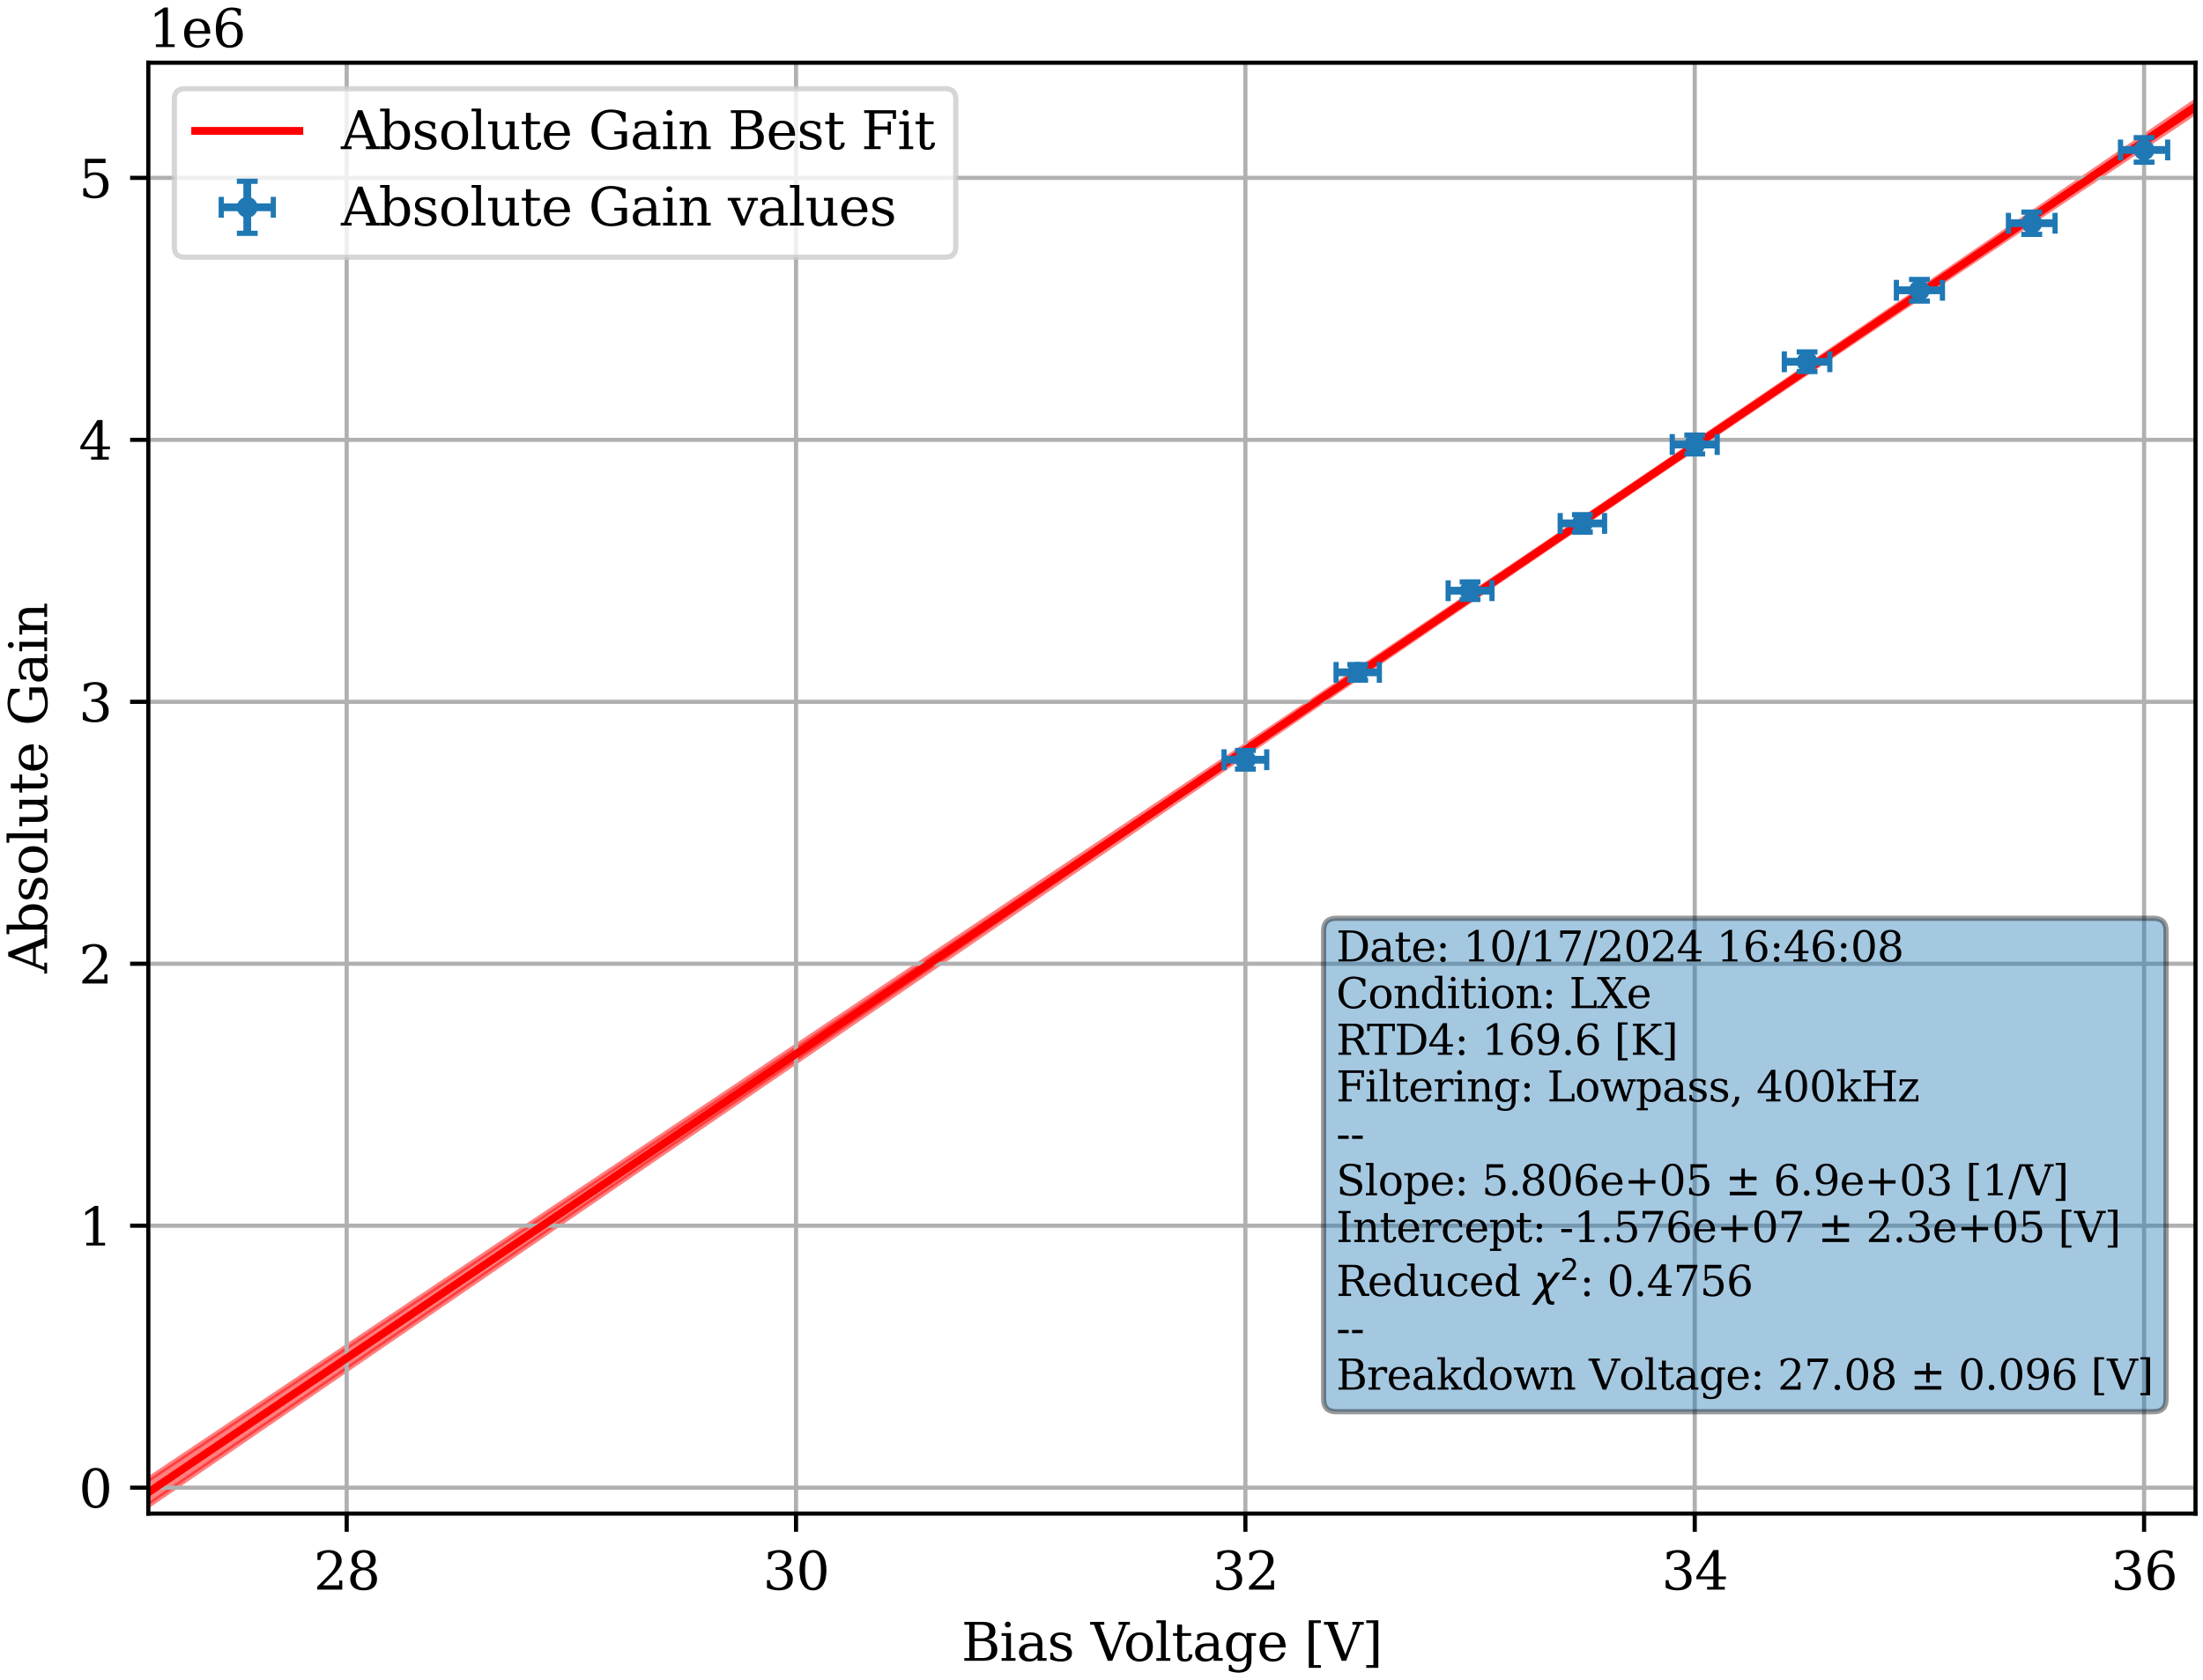 <?xml version="1.0" encoding="utf-8" standalone="no"?>
<!DOCTYPE svg PUBLIC "-//W3C//DTD SVG 1.1//EN"
  "http://www.w3.org/Graphics/SVG/1.1/DTD/svg11.dtd">
<svg xmlns:xlink="http://www.w3.org/1999/xlink" width="423.021pt" height="322.657pt" viewBox="0 0 423.021 322.657" xmlns="http://www.w3.org/2000/svg" version="1.1">
 <defs>
  <style type="text/css">*{stroke-linejoin: round; stroke-linecap: butt}</style>
 </defs>
 <g id="figure_1">
  <g id="patch_1">
   <path d="M 0 322.657 
L 423.021 322.657 
L 423.021 0 
L 0 0 
z
" style="fill: #ffffff"/>
  </g>
  <g id="axes_1">
   <g id="patch_2">
    <path d="M 28.481 290.718 
L 421.581 290.718 
L 421.581 12.038 
L 28.481 12.038 
z
" style="fill: #ffffff"/>
   </g>
   <g id="PolyCollection_1">
    <path d="M 27.028 290.139 
L 27.028 285.125 
L 49.545 270.07 
L 72.062 255.015 
L 94.579 239.958 
L 117.096 224.901 
L 139.613 209.842 
L 162.13 194.781 
L 184.647 179.718 
L 207.164 164.649 
L 229.681 149.573 
L 252.198 134.484 
L 274.715 119.371 
L 297.232 104.214 
L 319.749 88.985 
L 342.266 73.679 
L 364.783 58.317 
L 387.3 42.923 
L 409.817 27.513 
L 432.334 12.093 
L 454.851 -3.332 
L 454.851 -0.728 
L 454.851 -0.728 
L 432.334 14.337 
L 409.817 29.408 
L 387.3 44.489 
L 364.783 59.586 
L 342.266 74.715 
L 319.749 89.899 
L 297.232 105.161 
L 274.715 120.495 
L 252.198 135.873 
L 229.681 151.274 
L 207.164 166.689 
L 184.647 182.111 
L 162.13 197.538 
L 139.613 212.968 
L 117.096 228.4 
L 94.579 243.834 
L 72.062 259.268 
L 49.545 274.703 
L 27.028 290.139 
z
" clip-path="url(#pfb7c30a189)" style="fill: #ff0000; fill-opacity: 0.5; stroke: #ff0000; stroke-opacity: 0.5"/>
   </g>
   <g id="matplotlib.axis_1">
    <g id="xtick_1">
     <g id="line2d_1">
      <path d="M 66.57 290.718 
L 66.57 12.038 
" clip-path="url(#pfb7c30a189)" style="fill: none; stroke: #b0b0b0; stroke-width: 0.8; stroke-linecap: square"/>
     </g>
     <g id="line2d_2">
      <defs>
       <path id="m518fd8bd83" d="M 0 0 
L 0 3.5 
" style="stroke: #000000; stroke-width: 0.8"/>
      </defs>
      <g>
       <use xlink:href="#m518fd8bd83" x="66.57" y="290.718" style="stroke: #000000; stroke-width: 0.8"/>
      </g>
     </g>
     <g id="text_1">
      <!-- 28 -->
      <g transform="translate(60.207 305.317) scale(0.1 -0.1)">
       <defs>
        <path id="DejaVuSerif-32" d="M 819 3553 
L 469 3553 
L 469 4384 
Q 803 4563 1142 4656 
Q 1481 4750 1806 4750 
Q 2534 4750 2956 4397 
Q 3378 4044 3378 3438 
Q 3378 2753 2422 1800 
Q 2347 1728 2309 1691 
L 1131 513 
L 3078 513 
L 3078 1088 
L 3444 1088 
L 3444 0 
L 434 0 
L 434 341 
L 1850 1753 
Q 2319 2222 2519 2614 
Q 2719 3006 2719 3438 
Q 2719 3909 2473 4175 
Q 2228 4441 1797 4441 
Q 1350 4441 1106 4219 
Q 863 3997 819 3553 
z
" transform="scale(0.016)"/>
        <path id="DejaVuSerif-38" d="M 2981 1275 
Q 2981 1775 2732 2051 
Q 2484 2328 2034 2328 
Q 1584 2328 1336 2051 
Q 1088 1775 1088 1275 
Q 1088 772 1336 495 
Q 1584 219 2034 219 
Q 2484 219 2732 495 
Q 2981 772 2981 1275 
z
M 2853 3541 
Q 2853 3966 2637 4203 
Q 2422 4441 2034 4441 
Q 1650 4441 1433 4203 
Q 1216 3966 1216 3541 
Q 1216 3113 1433 2875 
Q 1650 2638 2034 2638 
Q 2422 2638 2637 2875 
Q 2853 3113 2853 3541 
z
M 2516 2484 
Q 3047 2413 3344 2092 
Q 3641 1772 3641 1275 
Q 3641 619 3225 264 
Q 2809 -91 2034 -91 
Q 1263 -91 845 264 
Q 428 619 428 1275 
Q 428 1772 725 2092 
Q 1022 2413 1556 2484 
Q 1084 2569 832 2842 
Q 581 3116 581 3541 
Q 581 4103 968 4426 
Q 1356 4750 2034 4750 
Q 2713 4750 3100 4426 
Q 3488 4103 3488 3541 
Q 3488 3116 3236 2842 
Q 2984 2569 2516 2484 
z
" transform="scale(0.016)"/>
       </defs>
       <use xlink:href="#DejaVuSerif-32"/>
       <use xlink:href="#DejaVuSerif-38" x="63.623"/>
      </g>
     </g>
    </g>
    <g id="xtick_2">
     <g id="line2d_3">
      <path d="M 152.854 290.718 
L 152.854 12.038 
" clip-path="url(#pfb7c30a189)" style="fill: none; stroke: #b0b0b0; stroke-width: 0.8; stroke-linecap: square"/>
     </g>
     <g id="line2d_4">
      <g>
       <use xlink:href="#m518fd8bd83" x="152.854" y="290.718" style="stroke: #000000; stroke-width: 0.8"/>
      </g>
     </g>
     <g id="text_2">
      <!-- 30 -->
      <g transform="translate(146.492 305.317) scale(0.1 -0.1)">
       <defs>
        <path id="DejaVuSerif-33" d="M 622 4469 
Q 988 4606 1323 4678 
Q 1659 4750 1953 4750 
Q 2638 4750 3022 4454 
Q 3406 4159 3406 3634 
Q 3406 3213 3140 2930 
Q 2875 2647 2388 2547 
Q 2963 2466 3280 2130 
Q 3597 1794 3597 1259 
Q 3597 606 3158 257 
Q 2719 -91 1894 -91 
Q 1528 -91 1179 -12 
Q 831 66 488 225 
L 488 1131 
L 838 1131 
Q 869 681 1141 450 
Q 1413 219 1906 219 
Q 2384 219 2661 495 
Q 2938 772 2938 1253 
Q 2938 1803 2653 2086 
Q 2369 2369 1819 2369 
L 1522 2369 
L 1522 2688 
L 1678 2688 
Q 2225 2688 2498 2914 
Q 2772 3141 2772 3597 
Q 2772 4006 2547 4223 
Q 2322 4441 1900 4441 
Q 1478 4441 1245 4241 
Q 1013 4041 972 3647 
L 622 3647 
L 622 4469 
z
" transform="scale(0.016)"/>
        <path id="DejaVuSerif-30" d="M 2034 219 
Q 2513 219 2750 744 
Q 2988 1269 2988 2328 
Q 2988 3391 2750 3916 
Q 2513 4441 2034 4441 
Q 1556 4441 1318 3916 
Q 1081 3391 1081 2328 
Q 1081 1269 1318 744 
Q 1556 219 2034 219 
z
M 2034 -91 
Q 1275 -91 848 546 
Q 422 1184 422 2328 
Q 422 3475 848 4112 
Q 1275 4750 2034 4750 
Q 2797 4750 3222 4112 
Q 3647 3475 3647 2328 
Q 3647 1184 3222 546 
Q 2797 -91 2034 -91 
z
" transform="scale(0.016)"/>
       </defs>
       <use xlink:href="#DejaVuSerif-33"/>
       <use xlink:href="#DejaVuSerif-30" x="63.623"/>
      </g>
     </g>
    </g>
    <g id="xtick_3">
     <g id="line2d_5">
      <path d="M 239.139 290.718 
L 239.139 12.038 
" clip-path="url(#pfb7c30a189)" style="fill: none; stroke: #b0b0b0; stroke-width: 0.8; stroke-linecap: square"/>
     </g>
     <g id="line2d_6">
      <g>
       <use xlink:href="#m518fd8bd83" x="239.139" y="290.718" style="stroke: #000000; stroke-width: 0.8"/>
      </g>
     </g>
     <g id="text_3">
      <!-- 32 -->
      <g transform="translate(232.777 305.317) scale(0.1 -0.1)">
       <use xlink:href="#DejaVuSerif-33"/>
       <use xlink:href="#DejaVuSerif-32" x="63.623"/>
      </g>
     </g>
    </g>
    <g id="xtick_4">
     <g id="line2d_7">
      <path d="M 325.424 290.718 
L 325.424 12.038 
" clip-path="url(#pfb7c30a189)" style="fill: none; stroke: #b0b0b0; stroke-width: 0.8; stroke-linecap: square"/>
     </g>
     <g id="line2d_8">
      <g>
       <use xlink:href="#m518fd8bd83" x="325.424" y="290.718" style="stroke: #000000; stroke-width: 0.8"/>
      </g>
     </g>
     <g id="text_4">
      <!-- 34 -->
      <g transform="translate(319.061 305.317) scale(0.1 -0.1)">
       <defs>
        <path id="DejaVuSerif-34" d="M 2234 1581 
L 2234 4063 
L 641 1581 
L 2234 1581 
z
M 3609 0 
L 1484 0 
L 1484 331 
L 2234 331 
L 2234 1247 
L 197 1247 
L 197 1588 
L 2241 4750 
L 2859 4750 
L 2859 1581 
L 3750 1581 
L 3750 1247 
L 2859 1247 
L 2859 331 
L 3609 331 
L 3609 0 
z
" transform="scale(0.016)"/>
       </defs>
       <use xlink:href="#DejaVuSerif-33"/>
       <use xlink:href="#DejaVuSerif-34" x="63.623"/>
      </g>
     </g>
    </g>
    <g id="xtick_5">
     <g id="line2d_9">
      <path d="M 411.709 290.718 
L 411.709 12.038 
" clip-path="url(#pfb7c30a189)" style="fill: none; stroke: #b0b0b0; stroke-width: 0.8; stroke-linecap: square"/>
     </g>
     <g id="line2d_10">
      <g>
       <use xlink:href="#m518fd8bd83" x="411.709" y="290.718" style="stroke: #000000; stroke-width: 0.8"/>
      </g>
     </g>
     <g id="text_5">
      <!-- 36 -->
      <g transform="translate(405.346 305.317) scale(0.1 -0.1)">
       <defs>
        <path id="DejaVuSerif-36" d="M 2094 219 
Q 2534 219 2771 542 
Q 3009 866 3009 1472 
Q 3009 2078 2771 2401 
Q 2534 2725 2094 2725 
Q 1647 2725 1412 2412 
Q 1178 2100 1178 1509 
Q 1178 888 1415 553 
Q 1653 219 2094 219 
z
M 1075 2569 
Q 1288 2803 1556 2918 
Q 1825 3034 2163 3034 
Q 2859 3034 3264 2615 
Q 3669 2197 3669 1472 
Q 3669 763 3233 336 
Q 2797 -91 2069 -91 
Q 1278 -91 853 498 
Q 428 1088 428 2181 
Q 428 3406 931 4078 
Q 1434 4750 2350 4750 
Q 2597 4750 2869 4703 
Q 3141 4656 3425 4563 
L 3425 3794 
L 3072 3794 
Q 3034 4109 2831 4275 
Q 2628 4441 2284 4441 
Q 1678 4441 1381 3981 
Q 1084 3522 1075 2569 
z
" transform="scale(0.016)"/>
       </defs>
       <use xlink:href="#DejaVuSerif-33"/>
       <use xlink:href="#DejaVuSerif-36" x="63.623"/>
      </g>
     </g>
    </g>
    <g id="text_6">
     <!-- Bias Voltage [V] -->
     <g transform="translate(184.605 318.995) scale(0.1 -0.1)">
      <defs>
       <path id="DejaVuSerif-42" d="M 1581 331 
L 2516 331 
Q 3078 331 3337 575 
Q 3597 819 3597 1350 
Q 3597 1878 3339 2120 
Q 3081 2363 2516 2363 
L 1581 2363 
L 1581 331 
z
M 1581 2694 
L 2375 2694 
Q 2888 2694 3123 2891 
Q 3359 3088 3359 3513 
Q 3359 3941 3123 4136 
Q 2888 4331 2375 4331 
L 1581 4331 
L 1581 2694 
z
M 353 0 
L 353 331 
L 947 331 
L 947 4331 
L 353 4331 
L 353 4666 
L 2656 4666 
Q 3363 4666 3720 4377 
Q 4078 4088 4078 3513 
Q 4078 3097 3829 2850 
Q 3581 2603 3103 2547 
Q 3697 2472 4005 2167 
Q 4313 1863 4313 1350 
Q 4313 656 3875 328 
Q 3438 0 2509 0 
L 353 0 
z
" transform="scale(0.016)"/>
       <path id="DejaVuSerif-69" d="M 622 4353 
Q 622 4497 726 4603 
Q 831 4709 978 4709 
Q 1122 4709 1226 4603 
Q 1331 4497 1331 4353 
Q 1331 4206 1228 4103 
Q 1125 4000 978 4000 
Q 831 4000 726 4103 
Q 622 4206 622 4353 
z
M 1356 331 
L 1900 331 
L 1900 0 
L 231 0 
L 231 331 
L 781 331 
L 781 2988 
L 231 2988 
L 231 3322 
L 1356 3322 
L 1356 331 
z
" transform="scale(0.016)"/>
       <path id="DejaVuSerif-61" d="M 2547 1044 
L 2547 1747 
L 1806 1747 
Q 1378 1747 1168 1562 
Q 959 1378 959 997 
Q 959 650 1171 447 
Q 1384 244 1747 244 
Q 2106 244 2326 466 
Q 2547 688 2547 1044 
z
M 3122 2075 
L 3122 331 
L 3634 331 
L 3634 0 
L 2547 0 
L 2547 359 
Q 2356 128 2106 18 
Q 1856 -91 1522 -91 
Q 969 -91 644 203 
Q 319 497 319 997 
Q 319 1513 691 1797 
Q 1063 2081 1741 2081 
L 2547 2081 
L 2547 2309 
Q 2547 2688 2317 2895 
Q 2088 3103 1672 3103 
Q 1328 3103 1125 2947 
Q 922 2791 872 2484 
L 575 2484 
L 575 3156 
Q 875 3284 1158 3348 
Q 1441 3413 1709 3413 
Q 2400 3413 2761 3070 
Q 3122 2728 3122 2075 
z
" transform="scale(0.016)"/>
       <path id="DejaVuSerif-73" d="M 359 184 
L 359 959 
L 691 959 
Q 703 588 923 403 
Q 1144 219 1575 219 
Q 1963 219 2166 364 
Q 2369 509 2369 788 
Q 2369 1006 2220 1140 
Q 2072 1275 1594 1428 
L 1178 1569 
Q 750 1706 558 1912 
Q 366 2119 366 2438 
Q 366 2894 700 3153 
Q 1034 3413 1625 3413 
Q 1888 3413 2178 3344 
Q 2469 3275 2778 3144 
L 2778 2419 
L 2447 2419 
Q 2434 2741 2221 2922 
Q 2009 3103 1644 3103 
Q 1281 3103 1095 2975 
Q 909 2847 909 2591 
Q 909 2381 1050 2254 
Q 1191 2128 1613 1997 
L 2069 1856 
Q 2541 1709 2748 1489 
Q 2956 1269 2956 922 
Q 2956 450 2595 179 
Q 2234 -91 1600 -91 
Q 1278 -91 972 -22 
Q 666 47 359 184 
z
" transform="scale(0.016)"/>
       <path id="DejaVuSerif-20" transform="scale(0.016)"/>
       <path id="DejaVuSerif-56" d="M 1119 4331 
L 2497 750 
L 3872 4331 
L 3347 4331 
L 3347 4666 
L 4716 4666 
L 4716 4331 
L 4263 4331 
L 2597 0 
L 2059 0 
L 403 4331 
L -63 4331 
L -63 4666 
L 1638 4666 
L 1638 4331 
L 1119 4331 
z
" transform="scale(0.016)"/>
       <path id="DejaVuSerif-6f" d="M 1925 219 
Q 2388 219 2623 584 
Q 2859 950 2859 1663 
Q 2859 2375 2623 2739 
Q 2388 3103 1925 3103 
Q 1463 3103 1227 2739 
Q 991 2375 991 1663 
Q 991 950 1228 584 
Q 1466 219 1925 219 
z
M 1925 -91 
Q 1200 -91 759 389 
Q 319 869 319 1663 
Q 319 2456 758 2934 
Q 1197 3413 1925 3413 
Q 2653 3413 3092 2934 
Q 3531 2456 3531 1663 
Q 3531 869 3092 389 
Q 2653 -91 1925 -91 
z
" transform="scale(0.016)"/>
       <path id="DejaVuSerif-6c" d="M 1313 331 
L 1856 331 
L 1856 0 
L 184 0 
L 184 331 
L 738 331 
L 738 4531 
L 184 4531 
L 184 4863 
L 1313 4863 
L 1313 331 
z
" transform="scale(0.016)"/>
       <path id="DejaVuSerif-74" d="M 691 2988 
L 184 2988 
L 184 3322 
L 691 3322 
L 691 4353 
L 1269 4353 
L 1269 3322 
L 2350 3322 
L 2350 2988 
L 1269 2988 
L 1269 878 
Q 1269 456 1350 337 
Q 1431 219 1650 219 
Q 1875 219 1978 351 
Q 2081 484 2088 781 
L 2522 781 
Q 2497 328 2275 118 
Q 2053 -91 1600 -91 
Q 1103 -91 897 129 
Q 691 350 691 878 
L 691 2988 
z
" transform="scale(0.016)"/>
       <path id="DejaVuSerif-67" d="M 3359 2988 
L 3359 72 
Q 3359 -644 2965 -1033 
Q 2572 -1422 1844 -1422 
Q 1516 -1422 1216 -1362 
Q 916 -1303 641 -1184 
L 641 -488 
L 941 -488 
Q 997 -813 1206 -963 
Q 1416 -1113 1806 -1113 
Q 2313 -1113 2548 -827 
Q 2784 -541 2784 72 
L 2784 519 
Q 2616 206 2355 57 
Q 2094 -91 1709 -91 
Q 1097 -91 708 395 
Q 319 881 319 1663 
Q 319 2444 706 2928 
Q 1094 3413 1709 3413 
Q 2094 3413 2355 3264 
Q 2616 3116 2784 2803 
L 2784 3322 
L 3909 3322 
L 3909 2988 
L 3359 2988 
z
M 2784 1825 
Q 2784 2422 2554 2737 
Q 2325 3053 1888 3053 
Q 1444 3053 1217 2703 
Q 991 2353 991 1663 
Q 991 975 1217 622 
Q 1444 269 1888 269 
Q 2325 269 2554 583 
Q 2784 897 2784 1497 
L 2784 1825 
z
" transform="scale(0.016)"/>
       <path id="DejaVuSerif-65" d="M 3469 1600 
L 991 1600 
L 991 1575 
Q 991 903 1244 561 
Q 1497 219 1991 219 
Q 2369 219 2611 417 
Q 2853 616 2950 1006 
L 3413 1006 
Q 3275 459 2904 184 
Q 2534 -91 1931 -91 
Q 1203 -91 761 389 
Q 319 869 319 1663 
Q 319 2450 753 2931 
Q 1188 3413 1894 3413 
Q 2647 3413 3050 2948 
Q 3453 2484 3469 1600 
z
M 2791 1931 
Q 2772 2513 2545 2808 
Q 2319 3103 1894 3103 
Q 1497 3103 1269 2806 
Q 1041 2509 991 1931 
L 2791 1931 
z
" transform="scale(0.016)"/>
       <path id="DejaVuSerif-5b" d="M 550 4863 
L 2003 4863 
L 2003 4531 
L 1147 4531 
L 1147 -513 
L 2003 -513 
L 2003 -844 
L 550 -844 
L 550 4863 
z
" transform="scale(0.016)"/>
       <path id="DejaVuSerif-5d" d="M 1947 4863 
L 1947 -844 
L 494 -844 
L 494 -513 
L 1350 -513 
L 1350 4531 
L 494 4531 
L 494 4863 
L 1947 4863 
z
" transform="scale(0.016)"/>
      </defs>
      <use xlink:href="#DejaVuSerif-42"/>
      <use xlink:href="#DejaVuSerif-69" x="73.486"/>
      <use xlink:href="#DejaVuSerif-61" x="105.469"/>
      <use xlink:href="#DejaVuSerif-73" x="165.088"/>
      <use xlink:href="#DejaVuSerif-20" x="216.406"/>
      <use xlink:href="#DejaVuSerif-56" x="248.193"/>
      <use xlink:href="#DejaVuSerif-6f" x="311.285"/>
      <use xlink:href="#DejaVuSerif-6c" x="371.49"/>
      <use xlink:href="#DejaVuSerif-74" x="403.473"/>
      <use xlink:href="#DejaVuSerif-61" x="443.658"/>
      <use xlink:href="#DejaVuSerif-67" x="503.277"/>
      <use xlink:href="#DejaVuSerif-65" x="567.291"/>
      <use xlink:href="#DejaVuSerif-20" x="626.471"/>
      <use xlink:href="#DejaVuSerif-5b" x="658.258"/>
      <use xlink:href="#DejaVuSerif-56" x="697.271"/>
      <use xlink:href="#DejaVuSerif-5d" x="769.488"/>
     </g>
    </g>
   </g>
   <g id="matplotlib.axis_2">
    <g id="ytick_1">
     <g id="line2d_11">
      <path d="M 28.481 285.737 
L 421.581 285.737 
" clip-path="url(#pfb7c30a189)" style="fill: none; stroke: #b0b0b0; stroke-width: 0.8; stroke-linecap: square"/>
     </g>
     <g id="line2d_12">
      <defs>
       <path id="m62d3024488" d="M 0 0 
L -3.5 0 
" style="stroke: #000000; stroke-width: 0.8"/>
      </defs>
      <g>
       <use xlink:href="#m62d3024488" x="28.481" y="285.737" style="stroke: #000000; stroke-width: 0.8"/>
      </g>
     </g>
     <g id="text_7">
      <!-- 0 -->
      <g transform="translate(15.118 289.537) scale(0.1 -0.1)">
       <use xlink:href="#DejaVuSerif-30"/>
      </g>
     </g>
    </g>
    <g id="ytick_2">
     <g id="line2d_13">
      <path d="M 28.481 235.423 
L 421.581 235.423 
" clip-path="url(#pfb7c30a189)" style="fill: none; stroke: #b0b0b0; stroke-width: 0.8; stroke-linecap: square"/>
     </g>
     <g id="line2d_14">
      <g>
       <use xlink:href="#m62d3024488" x="28.481" y="235.423" style="stroke: #000000; stroke-width: 0.8"/>
      </g>
     </g>
     <g id="text_8">
      <!-- 1 -->
      <g transform="translate(15.118 239.222) scale(0.1 -0.1)">
       <defs>
        <path id="DejaVuSerif-31" d="M 909 0 
L 909 331 
L 1722 331 
L 1722 4213 
L 781 3603 
L 781 4013 
L 1919 4750 
L 2350 4750 
L 2350 331 
L 3163 331 
L 3163 0 
L 909 0 
z
" transform="scale(0.016)"/>
       </defs>
       <use xlink:href="#DejaVuSerif-31"/>
      </g>
     </g>
    </g>
    <g id="ytick_3">
     <g id="line2d_15">
      <path d="M 28.481 185.109 
L 421.581 185.109 
" clip-path="url(#pfb7c30a189)" style="fill: none; stroke: #b0b0b0; stroke-width: 0.8; stroke-linecap: square"/>
     </g>
     <g id="line2d_16">
      <g>
       <use xlink:href="#m62d3024488" x="28.481" y="185.109" style="stroke: #000000; stroke-width: 0.8"/>
      </g>
     </g>
     <g id="text_9">
      <!-- 2 -->
      <g transform="translate(15.118 188.908) scale(0.1 -0.1)">
       <use xlink:href="#DejaVuSerif-32"/>
      </g>
     </g>
    </g>
    <g id="ytick_4">
     <g id="line2d_17">
      <path d="M 28.481 134.794 
L 421.581 134.794 
" clip-path="url(#pfb7c30a189)" style="fill: none; stroke: #b0b0b0; stroke-width: 0.8; stroke-linecap: square"/>
     </g>
     <g id="line2d_18">
      <g>
       <use xlink:href="#m62d3024488" x="28.481" y="134.794" style="stroke: #000000; stroke-width: 0.8"/>
      </g>
     </g>
     <g id="text_10">
      <!-- 3 -->
      <g transform="translate(15.118 138.594) scale(0.1 -0.1)">
       <use xlink:href="#DejaVuSerif-33"/>
      </g>
     </g>
    </g>
    <g id="ytick_5">
     <g id="line2d_19">
      <path d="M 28.481 84.48 
L 421.581 84.48 
" clip-path="url(#pfb7c30a189)" style="fill: none; stroke: #b0b0b0; stroke-width: 0.8; stroke-linecap: square"/>
     </g>
     <g id="line2d_20">
      <g>
       <use xlink:href="#m62d3024488" x="28.481" y="84.48" style="stroke: #000000; stroke-width: 0.8"/>
      </g>
     </g>
     <g id="text_11">
      <!-- 4 -->
      <g transform="translate(15.118 88.279) scale(0.1 -0.1)">
       <use xlink:href="#DejaVuSerif-34"/>
      </g>
     </g>
    </g>
    <g id="ytick_6">
     <g id="line2d_21">
      <path d="M 28.481 34.166 
L 421.581 34.166 
" clip-path="url(#pfb7c30a189)" style="fill: none; stroke: #b0b0b0; stroke-width: 0.8; stroke-linecap: square"/>
     </g>
     <g id="line2d_22">
      <g>
       <use xlink:href="#m62d3024488" x="28.481" y="34.166" style="stroke: #000000; stroke-width: 0.8"/>
      </g>
     </g>
     <g id="text_12">
      <!-- 5 -->
      <g transform="translate(15.118 37.965) scale(0.1 -0.1)">
       <defs>
        <path id="DejaVuSerif-35" d="M 3219 4666 
L 3219 4153 
L 1081 4153 
L 1081 2816 
Q 1244 2928 1461 2984 
Q 1678 3041 1947 3041 
Q 2703 3041 3140 2622 
Q 3578 2203 3578 1478 
Q 3578 738 3136 323 
Q 2694 -91 1894 -91 
Q 1572 -91 1234 -12 
Q 897 66 544 225 
L 544 1131 
L 897 1131 
Q 925 688 1179 453 
Q 1434 219 1894 219 
Q 2388 219 2653 544 
Q 2919 869 2919 1478 
Q 2919 2084 2655 2407 
Q 2391 2731 1894 2731 
Q 1613 2731 1398 2631 
Q 1184 2531 1019 2322 
L 750 2322 
L 750 4666 
L 3219 4666 
z
" transform="scale(0.016)"/>
       </defs>
       <use xlink:href="#DejaVuSerif-35"/>
      </g>
     </g>
    </g>
    <g id="text_13">
     <!-- Absolute Gain -->
     <g transform="translate(9.038 186.939) rotate(-90) scale(0.1 -0.1)">
      <defs>
       <path id="DejaVuSerif-41" d="M 1281 1691 
L 2994 1691 
L 2138 3909 
L 1281 1691 
z
M -38 0 
L -38 331 
L 372 331 
L 2034 4666 
L 2559 4666 
L 4225 331 
L 4684 331 
L 4684 0 
L 2988 0 
L 2988 331 
L 3506 331 
L 3116 1356 
L 1153 1356 
L 763 331 
L 1275 331 
L 1275 0 
L -38 0 
z
" transform="scale(0.016)"/>
       <path id="DejaVuSerif-62" d="M 738 331 
L 738 4531 
L 184 4531 
L 184 4863 
L 1313 4863 
L 1313 2803 
Q 1481 3116 1742 3264 
Q 2003 3413 2388 3413 
Q 3000 3413 3387 2928 
Q 3775 2444 3775 1663 
Q 3775 881 3387 395 
Q 3000 -91 2388 -91 
Q 2003 -91 1742 57 
Q 1481 206 1313 519 
L 1313 0 
L 184 0 
L 184 331 
L 738 331 
z
M 1313 1497 
Q 1313 897 1542 583 
Q 1772 269 2209 269 
Q 2650 269 2876 622 
Q 3103 975 3103 1663 
Q 3103 2353 2876 2703 
Q 2650 3053 2209 3053 
Q 1772 3053 1542 2737 
Q 1313 2422 1313 1825 
L 1313 1497 
z
" transform="scale(0.016)"/>
       <path id="DejaVuSerif-75" d="M 2266 3322 
L 3341 3322 
L 3341 331 
L 3884 331 
L 3884 0 
L 2766 0 
L 2766 588 
Q 2606 256 2353 82 
Q 2100 -91 1766 -91 
Q 1213 -91 952 223 
Q 691 538 691 1209 
L 691 2988 
L 172 2988 
L 172 3322 
L 1269 3322 
L 1269 1388 
Q 1269 781 1417 556 
Q 1566 331 1947 331 
Q 2347 331 2556 625 
Q 2766 919 2766 1478 
L 2766 2988 
L 2266 2988 
L 2266 3322 
z
" transform="scale(0.016)"/>
       <path id="DejaVuSerif-47" d="M 4097 3272 
Q 3988 3856 3641 4136 
Q 3294 4416 2675 4416 
Q 1869 4416 1472 3897 
Q 1075 3378 1075 2328 
Q 1075 1300 1484 772 
Q 1894 244 2688 244 
Q 3041 244 3362 331 
Q 3684 419 3975 594 
L 3975 1797 
L 3097 1797 
L 3097 2131 
L 4609 2131 
L 4609 391 
Q 4194 150 3714 29 
Q 3234 -91 2688 -91 
Q 1631 -91 995 570 
Q 359 1231 359 2328 
Q 359 3434 996 4092 
Q 1634 4750 2713 4750 
Q 3113 4750 3539 4658 
Q 3966 4566 4447 4378 
L 4447 3272 
L 4097 3272 
z
" transform="scale(0.016)"/>
       <path id="DejaVuSerif-6e" d="M 263 0 
L 263 331 
L 781 331 
L 781 2988 
L 231 2988 
L 231 3322 
L 1356 3322 
L 1356 2731 
Q 1516 3069 1770 3241 
Q 2025 3413 2363 3413 
Q 2913 3413 3172 3097 
Q 3431 2781 3431 2113 
L 3431 331 
L 3944 331 
L 3944 0 
L 2356 0 
L 2356 331 
L 2853 331 
L 2853 1931 
Q 2853 2541 2703 2767 
Q 2553 2994 2175 2994 
Q 1775 2994 1565 2701 
Q 1356 2409 1356 1850 
L 1356 331 
L 1856 331 
L 1856 0 
L 263 0 
z
" transform="scale(0.016)"/>
      </defs>
      <use xlink:href="#DejaVuSerif-41"/>
      <use xlink:href="#DejaVuSerif-62" x="72.217"/>
      <use xlink:href="#DejaVuSerif-73" x="136.23"/>
      <use xlink:href="#DejaVuSerif-6f" x="187.549"/>
      <use xlink:href="#DejaVuSerif-6c" x="247.754"/>
      <use xlink:href="#DejaVuSerif-75" x="279.736"/>
      <use xlink:href="#DejaVuSerif-74" x="344.141"/>
      <use xlink:href="#DejaVuSerif-65" x="384.326"/>
      <use xlink:href="#DejaVuSerif-20" x="443.506"/>
      <use xlink:href="#DejaVuSerif-47" x="475.293"/>
      <use xlink:href="#DejaVuSerif-61" x="555.176"/>
      <use xlink:href="#DejaVuSerif-69" x="614.795"/>
      <use xlink:href="#DejaVuSerif-6e" x="646.777"/>
     </g>
    </g>
    <g id="text_14">
     <!-- 1e6 -->
     <g transform="translate(28.481 9.038) scale(0.1 -0.1)">
      <use xlink:href="#DejaVuSerif-31"/>
      <use xlink:href="#DejaVuSerif-65" x="63.623"/>
      <use xlink:href="#DejaVuSerif-36" x="122.803"/>
     </g>
    </g>
   </g>
   <g id="line2d_23">
    <path d="M 27.028 287.632 
L 49.545 272.387 
L 72.062 257.141 
L 94.579 241.896 
L 117.096 226.651 
L 139.613 211.405 
L 162.13 196.16 
L 184.647 180.914 
L 207.164 165.669 
L 229.681 150.424 
L 252.198 135.178 
L 274.715 119.933 
L 297.232 104.688 
L 319.749 89.442 
L 342.266 74.197 
L 364.783 58.951 
L 387.3 43.706 
L 409.817 28.461 
L 424.021 18.844 
" clip-path="url(#pfb7c30a189)" style="fill: none; stroke: #ff0000; stroke-width: 1.5; stroke-linecap: square"/>
   </g>
   <g id="LineCollection_1">
    <path d="M 364.144 55.755 
L 372.988 55.755 
" clip-path="url(#pfb7c30a189)" style="fill: none; stroke: #1f78b4; stroke-width: 1.5"/>
    <path d="M 235.041 145.92 
L 243.238 145.92 
" clip-path="url(#pfb7c30a189)" style="fill: none; stroke: #1f78b4; stroke-width: 1.5"/>
    <path d="M 342.627 69.483 
L 351.363 69.483 
" clip-path="url(#pfb7c30a189)" style="fill: none; stroke: #1f78b4; stroke-width: 1.5"/>
    <path d="M 407.179 28.8 
L 416.239 28.8 
" clip-path="url(#pfb7c30a189)" style="fill: none; stroke: #1f78b4; stroke-width: 1.5"/>
    <path d="M 278.075 113.458 
L 286.488 113.458 
" clip-path="url(#pfb7c30a189)" style="fill: none; stroke: #1f78b4; stroke-width: 1.5"/>
    <path d="M 299.592 100.531 
L 308.113 100.531 
" clip-path="url(#pfb7c30a189)" style="fill: none; stroke: #1f78b4; stroke-width: 1.5"/>
    <path d="M 385.662 42.876 
L 394.614 42.876 
" clip-path="url(#pfb7c30a189)" style="fill: none; stroke: #1f78b4; stroke-width: 1.5"/>
    <path d="M 321.11 85.38 
L 329.738 85.38 
" clip-path="url(#pfb7c30a189)" style="fill: none; stroke: #1f78b4; stroke-width: 1.5"/>
    <path d="M 256.558 129.14 
L 264.863 129.14 
" clip-path="url(#pfb7c30a189)" style="fill: none; stroke: #1f78b4; stroke-width: 1.5"/>
   </g>
   <g id="LineCollection_2">
    <path d="M 368.566 57.831 
L 368.566 53.679 
" clip-path="url(#pfb7c30a189)" style="fill: none; stroke: #1f78b4; stroke-width: 1.5"/>
    <path d="M 239.139 147.711 
L 239.139 144.13 
" clip-path="url(#pfb7c30a189)" style="fill: none; stroke: #1f78b4; stroke-width: 1.5"/>
    <path d="M 346.995 71.368 
L 346.995 67.598 
" clip-path="url(#pfb7c30a189)" style="fill: none; stroke: #1f78b4; stroke-width: 1.5"/>
    <path d="M 411.709 31.152 
L 411.709 26.448 
" clip-path="url(#pfb7c30a189)" style="fill: none; stroke: #1f78b4; stroke-width: 1.5"/>
    <path d="M 282.282 115.141 
L 282.282 111.775 
" clip-path="url(#pfb7c30a189)" style="fill: none; stroke: #1f78b4; stroke-width: 1.5"/>
    <path d="M 303.853 102.21 
L 303.853 98.853 
" clip-path="url(#pfb7c30a189)" style="fill: none; stroke: #1f78b4; stroke-width: 1.5"/>
    <path d="M 390.138 45.015 
L 390.138 40.737 
" clip-path="url(#pfb7c30a189)" style="fill: none; stroke: #1f78b4; stroke-width: 1.5"/>
    <path d="M 325.424 87.186 
L 325.424 83.574 
" clip-path="url(#pfb7c30a189)" style="fill: none; stroke: #1f78b4; stroke-width: 1.5"/>
    <path d="M 260.71 130.64 
L 260.71 127.639 
" clip-path="url(#pfb7c30a189)" style="fill: none; stroke: #1f78b4; stroke-width: 1.5"/>
   </g>
   <g id="line2d_24">
    <defs>
     <path id="m1154c9eb81" d="M 0 2 
L 0 -2 
" style="stroke: #1f78b4"/>
    </defs>
    <g clip-path="url(#pfb7c30a189)">
     <use xlink:href="#m1154c9eb81" x="364.144" y="55.755" style="fill: #1f78b4; stroke: #1f78b4"/>
     <use xlink:href="#m1154c9eb81" x="235.041" y="145.92" style="fill: #1f78b4; stroke: #1f78b4"/>
     <use xlink:href="#m1154c9eb81" x="342.627" y="69.483" style="fill: #1f78b4; stroke: #1f78b4"/>
     <use xlink:href="#m1154c9eb81" x="407.179" y="28.8" style="fill: #1f78b4; stroke: #1f78b4"/>
     <use xlink:href="#m1154c9eb81" x="278.075" y="113.458" style="fill: #1f78b4; stroke: #1f78b4"/>
     <use xlink:href="#m1154c9eb81" x="299.592" y="100.531" style="fill: #1f78b4; stroke: #1f78b4"/>
     <use xlink:href="#m1154c9eb81" x="385.662" y="42.876" style="fill: #1f78b4; stroke: #1f78b4"/>
     <use xlink:href="#m1154c9eb81" x="321.11" y="85.38" style="fill: #1f78b4; stroke: #1f78b4"/>
     <use xlink:href="#m1154c9eb81" x="256.558" y="129.14" style="fill: #1f78b4; stroke: #1f78b4"/>
    </g>
   </g>
   <g id="line2d_25">
    <g clip-path="url(#pfb7c30a189)">
     <use xlink:href="#m1154c9eb81" x="372.988" y="55.755" style="fill: #1f78b4; stroke: #1f78b4"/>
     <use xlink:href="#m1154c9eb81" x="243.238" y="145.92" style="fill: #1f78b4; stroke: #1f78b4"/>
     <use xlink:href="#m1154c9eb81" x="351.363" y="69.483" style="fill: #1f78b4; stroke: #1f78b4"/>
     <use xlink:href="#m1154c9eb81" x="416.239" y="28.8" style="fill: #1f78b4; stroke: #1f78b4"/>
     <use xlink:href="#m1154c9eb81" x="286.488" y="113.458" style="fill: #1f78b4; stroke: #1f78b4"/>
     <use xlink:href="#m1154c9eb81" x="308.113" y="100.531" style="fill: #1f78b4; stroke: #1f78b4"/>
     <use xlink:href="#m1154c9eb81" x="394.614" y="42.876" style="fill: #1f78b4; stroke: #1f78b4"/>
     <use xlink:href="#m1154c9eb81" x="329.738" y="85.38" style="fill: #1f78b4; stroke: #1f78b4"/>
     <use xlink:href="#m1154c9eb81" x="264.863" y="129.14" style="fill: #1f78b4; stroke: #1f78b4"/>
    </g>
   </g>
   <g id="line2d_26">
    <defs>
     <path id="m4d49091cc9" d="M 2 0 
L -2 -0 
" style="stroke: #1f78b4"/>
    </defs>
    <g clip-path="url(#pfb7c30a189)">
     <use xlink:href="#m4d49091cc9" x="368.566" y="57.831" style="fill: #1f78b4; stroke: #1f78b4"/>
     <use xlink:href="#m4d49091cc9" x="239.139" y="147.711" style="fill: #1f78b4; stroke: #1f78b4"/>
     <use xlink:href="#m4d49091cc9" x="346.995" y="71.368" style="fill: #1f78b4; stroke: #1f78b4"/>
     <use xlink:href="#m4d49091cc9" x="411.709" y="31.152" style="fill: #1f78b4; stroke: #1f78b4"/>
     <use xlink:href="#m4d49091cc9" x="282.282" y="115.141" style="fill: #1f78b4; stroke: #1f78b4"/>
     <use xlink:href="#m4d49091cc9" x="303.853" y="102.21" style="fill: #1f78b4; stroke: #1f78b4"/>
     <use xlink:href="#m4d49091cc9" x="390.138" y="45.015" style="fill: #1f78b4; stroke: #1f78b4"/>
     <use xlink:href="#m4d49091cc9" x="325.424" y="87.186" style="fill: #1f78b4; stroke: #1f78b4"/>
     <use xlink:href="#m4d49091cc9" x="260.71" y="130.64" style="fill: #1f78b4; stroke: #1f78b4"/>
    </g>
   </g>
   <g id="line2d_27">
    <g clip-path="url(#pfb7c30a189)">
     <use xlink:href="#m4d49091cc9" x="368.566" y="53.679" style="fill: #1f78b4; stroke: #1f78b4"/>
     <use xlink:href="#m4d49091cc9" x="239.139" y="144.13" style="fill: #1f78b4; stroke: #1f78b4"/>
     <use xlink:href="#m4d49091cc9" x="346.995" y="67.598" style="fill: #1f78b4; stroke: #1f78b4"/>
     <use xlink:href="#m4d49091cc9" x="411.709" y="26.448" style="fill: #1f78b4; stroke: #1f78b4"/>
     <use xlink:href="#m4d49091cc9" x="282.282" y="111.775" style="fill: #1f78b4; stroke: #1f78b4"/>
     <use xlink:href="#m4d49091cc9" x="303.853" y="98.853" style="fill: #1f78b4; stroke: #1f78b4"/>
     <use xlink:href="#m4d49091cc9" x="390.138" y="40.737" style="fill: #1f78b4; stroke: #1f78b4"/>
     <use xlink:href="#m4d49091cc9" x="325.424" y="83.574" style="fill: #1f78b4; stroke: #1f78b4"/>
     <use xlink:href="#m4d49091cc9" x="260.71" y="127.639" style="fill: #1f78b4; stroke: #1f78b4"/>
    </g>
   </g>
   <g id="line2d_28">
    <defs>
     <path id="me47dd7f9c5" d="M 0 1.5 
C 0.398 1.5 0.779 1.342 1.061 1.061 
C 1.342 0.779 1.5 0.398 1.5 0 
C 1.5 -0.398 1.342 -0.779 1.061 -1.061 
C 0.779 -1.342 0.398 -1.5 0 -1.5 
C -0.398 -1.5 -0.779 -1.342 -1.061 -1.061 
C -1.342 -0.779 -1.5 -0.398 -1.5 0 
C -1.5 0.398 -1.342 0.779 -1.061 1.061 
C -0.779 1.342 -0.398 1.5 0 1.5 
z
" style="stroke: #1f78b4"/>
    </defs>
    <g clip-path="url(#pfb7c30a189)">
     <use xlink:href="#me47dd7f9c5" x="368.566" y="55.755" style="fill: #1f78b4; stroke: #1f78b4"/>
     <use xlink:href="#me47dd7f9c5" x="239.139" y="145.92" style="fill: #1f78b4; stroke: #1f78b4"/>
     <use xlink:href="#me47dd7f9c5" x="346.995" y="69.483" style="fill: #1f78b4; stroke: #1f78b4"/>
     <use xlink:href="#me47dd7f9c5" x="411.709" y="28.8" style="fill: #1f78b4; stroke: #1f78b4"/>
     <use xlink:href="#me47dd7f9c5" x="282.282" y="113.458" style="fill: #1f78b4; stroke: #1f78b4"/>
     <use xlink:href="#me47dd7f9c5" x="303.853" y="100.531" style="fill: #1f78b4; stroke: #1f78b4"/>
     <use xlink:href="#me47dd7f9c5" x="390.138" y="42.876" style="fill: #1f78b4; stroke: #1f78b4"/>
     <use xlink:href="#me47dd7f9c5" x="325.424" y="85.38" style="fill: #1f78b4; stroke: #1f78b4"/>
     <use xlink:href="#me47dd7f9c5" x="260.71" y="129.14" style="fill: #1f78b4; stroke: #1f78b4"/>
    </g>
   </g>
   <g id="patch_3">
    <path d="M 28.481 290.718 
L 28.481 12.038 
" style="fill: none; stroke: #000000; stroke-width: 0.8; stroke-linejoin: miter; stroke-linecap: square"/>
   </g>
   <g id="patch_4">
    <path d="M 421.581 290.718 
L 421.581 12.038 
" style="fill: none; stroke: #000000; stroke-width: 0.8; stroke-linejoin: miter; stroke-linecap: square"/>
   </g>
   <g id="patch_5">
    <path d="M 28.481 290.718 
L 421.581 290.718 
" style="fill: none; stroke: #000000; stroke-width: 0.8; stroke-linejoin: miter; stroke-linecap: square"/>
   </g>
   <g id="patch_6">
    <path d="M 28.481 12.038 
L 421.581 12.038 
" style="fill: none; stroke: #000000; stroke-width: 0.8; stroke-linejoin: miter; stroke-linecap: square"/>
   </g>
   <g id="legend_1">
    <g id="patch_7">
     <path d="M 35.481 49.395 
L 181.531 49.395 
Q 183.531 49.395 183.531 47.395 
L 183.531 19.038 
Q 183.531 17.038 181.531 17.038 
L 35.481 17.038 
Q 33.481 17.038 33.481 19.038 
L 33.481 47.395 
Q 33.481 49.395 35.481 49.395 
z
" style="fill: #ffffff; opacity: 0.8; stroke: #cccccc; stroke-linejoin: miter"/>
    </g>
    <g id="line2d_29">
     <path d="M 37.481 25.137 
L 47.481 25.137 
L 57.481 25.137 
" style="fill: none; stroke: #ff0000; stroke-width: 1.5; stroke-linecap: square"/>
    </g>
    <g id="text_15">
     <!-- Absolute Gain Best Fit -->
     <g transform="translate(65.481 28.637) scale(0.1 -0.1)">
      <defs>
       <path id="DejaVuSerif-46" d="M 353 0 
L 353 331 
L 947 331 
L 947 4331 
L 353 4331 
L 353 4666 
L 4172 4666 
L 4172 3628 
L 3788 3628 
L 3788 4281 
L 1581 4281 
L 1581 2719 
L 3175 2719 
L 3175 3303 
L 3559 3303 
L 3559 1753 
L 3175 1753 
L 3175 2338 
L 1581 2338 
L 1581 331 
L 2328 331 
L 2328 0 
L 353 0 
z
" transform="scale(0.016)"/>
      </defs>
      <use xlink:href="#DejaVuSerif-41"/>
      <use xlink:href="#DejaVuSerif-62" x="72.217"/>
      <use xlink:href="#DejaVuSerif-73" x="136.23"/>
      <use xlink:href="#DejaVuSerif-6f" x="187.549"/>
      <use xlink:href="#DejaVuSerif-6c" x="247.754"/>
      <use xlink:href="#DejaVuSerif-75" x="279.736"/>
      <use xlink:href="#DejaVuSerif-74" x="344.141"/>
      <use xlink:href="#DejaVuSerif-65" x="384.326"/>
      <use xlink:href="#DejaVuSerif-20" x="443.506"/>
      <use xlink:href="#DejaVuSerif-47" x="475.293"/>
      <use xlink:href="#DejaVuSerif-61" x="555.176"/>
      <use xlink:href="#DejaVuSerif-69" x="614.795"/>
      <use xlink:href="#DejaVuSerif-6e" x="646.777"/>
      <use xlink:href="#DejaVuSerif-20" x="711.182"/>
      <use xlink:href="#DejaVuSerif-42" x="742.969"/>
      <use xlink:href="#DejaVuSerif-65" x="816.455"/>
      <use xlink:href="#DejaVuSerif-73" x="875.635"/>
      <use xlink:href="#DejaVuSerif-74" x="926.953"/>
      <use xlink:href="#DejaVuSerif-20" x="967.139"/>
      <use xlink:href="#DejaVuSerif-46" x="998.926"/>
      <use xlink:href="#DejaVuSerif-69" x="1068.311"/>
      <use xlink:href="#DejaVuSerif-74" x="1100.293"/>
     </g>
    </g>
    <g id="LineCollection_3">
     <path d="M 42.481 39.815 
L 52.481 39.815 
" style="fill: none; stroke: #1f78b4; stroke-width: 1.5"/>
    </g>
    <g id="LineCollection_4">
     <path d="M 47.481 44.815 
L 47.481 34.815 
" style="fill: none; stroke: #1f78b4; stroke-width: 1.5"/>
    </g>
    <g id="line2d_30">
     <g>
      <use xlink:href="#m1154c9eb81" x="42.481" y="39.815" style="fill: #1f78b4; stroke: #1f78b4"/>
     </g>
    </g>
    <g id="line2d_31">
     <g>
      <use xlink:href="#m1154c9eb81" x="52.481" y="39.815" style="fill: #1f78b4; stroke: #1f78b4"/>
     </g>
    </g>
    <g id="line2d_32">
     <g>
      <use xlink:href="#m4d49091cc9" x="47.481" y="44.815" style="fill: #1f78b4; stroke: #1f78b4"/>
     </g>
    </g>
    <g id="line2d_33">
     <g>
      <use xlink:href="#m4d49091cc9" x="47.481" y="34.815" style="fill: #1f78b4; stroke: #1f78b4"/>
     </g>
    </g>
    <g id="line2d_34"/>
    <g id="line2d_35">
     <g>
      <use xlink:href="#me47dd7f9c5" x="47.481" y="39.815" style="fill: #1f78b4; stroke: #1f78b4"/>
     </g>
    </g>
    <g id="text_16">
     <!-- Absolute Gain values -->
     <g transform="translate(65.481 43.315) scale(0.1 -0.1)">
      <defs>
       <path id="DejaVuSerif-76" d="M 1581 0 
L 359 2988 
L -19 2988 
L -19 3322 
L 1509 3322 
L 1509 2988 
L 978 2988 
L 1913 703 
L 2847 2988 
L 2350 2988 
L 2350 3322 
L 3597 3322 
L 3597 2988 
L 3225 2988 
L 2003 0 
L 1581 0 
z
" transform="scale(0.016)"/>
      </defs>
      <use xlink:href="#DejaVuSerif-41"/>
      <use xlink:href="#DejaVuSerif-62" x="72.217"/>
      <use xlink:href="#DejaVuSerif-73" x="136.23"/>
      <use xlink:href="#DejaVuSerif-6f" x="187.549"/>
      <use xlink:href="#DejaVuSerif-6c" x="247.754"/>
      <use xlink:href="#DejaVuSerif-75" x="279.736"/>
      <use xlink:href="#DejaVuSerif-74" x="344.141"/>
      <use xlink:href="#DejaVuSerif-65" x="384.326"/>
      <use xlink:href="#DejaVuSerif-20" x="443.506"/>
      <use xlink:href="#DejaVuSerif-47" x="475.293"/>
      <use xlink:href="#DejaVuSerif-61" x="555.176"/>
      <use xlink:href="#DejaVuSerif-69" x="614.795"/>
      <use xlink:href="#DejaVuSerif-6e" x="646.777"/>
      <use xlink:href="#DejaVuSerif-20" x="711.182"/>
      <use xlink:href="#DejaVuSerif-76" x="742.969"/>
      <use xlink:href="#DejaVuSerif-61" x="799.463"/>
      <use xlink:href="#DejaVuSerif-6c" x="859.082"/>
      <use xlink:href="#DejaVuSerif-75" x="891.064"/>
      <use xlink:href="#DejaVuSerif-65" x="955.469"/>
      <use xlink:href="#DejaVuSerif-73" x="1014.648"/>
     </g>
    </g>
   </g>
  </g>
  <g id="text_17">
   <g id="patch_8">
    <path d="M 256.566 271.15 
L 413.526 271.15 
Q 415.926 271.15 415.926 268.75 
L 415.926 178.775 
Q 415.926 176.375 413.526 176.375 
L 256.566 176.375 
Q 254.166 176.375 254.166 178.775 
L 254.166 268.75 
Q 254.166 271.15 256.566 271.15 
z
" style="fill: #1f77b4; opacity: 0.4; stroke: #000000; stroke-linejoin: miter"/>
   </g>
   <!-- Date: 10/17/2024 16:46:08  -->
   <g transform="translate(256.566 184.677) scale(0.08 -0.08)">
    <defs>
     <path id="DejaVuSerif-44" d="M 1581 331 
L 2163 331 
Q 3072 331 3558 850 
Q 4044 1369 4044 2338 
Q 4044 3306 3559 3818 
Q 3075 4331 2163 4331 
L 1581 4331 
L 1581 331 
z
M 353 0 
L 353 331 
L 947 331 
L 947 4331 
L 353 4331 
L 353 4666 
L 2209 4666 
Q 3416 4666 4089 4050 
Q 4763 3434 4763 2338 
Q 4763 1238 4088 619 
Q 3413 0 2209 0 
L 353 0 
z
" transform="scale(0.016)"/>
     <path id="DejaVuSerif-3a" d="M 666 325 
Q 666 500 786 622 
Q 906 744 1081 744 
Q 1256 744 1376 622 
Q 1497 500 1497 325 
Q 1497 150 1378 29 
Q 1259 -91 1081 -91 
Q 903 -91 784 29 
Q 666 150 666 325 
z
M 666 2363 
Q 666 2538 786 2658 
Q 906 2778 1081 2778 
Q 1259 2778 1378 2659 
Q 1497 2541 1497 2363 
Q 1497 2184 1378 2065 
Q 1259 1947 1081 1947 
Q 906 1947 786 2067 
Q 666 2188 666 2363 
z
" transform="scale(0.016)"/>
     <path id="DejaVuSerif-2f" d="M 1656 4666 
L 2156 4666 
L 500 -594 
L 0 -594 
L 1656 4666 
z
" transform="scale(0.016)"/>
     <path id="DejaVuSerif-37" d="M 3609 4347 
L 1784 0 
L 1319 0 
L 3059 4153 
L 903 4153 
L 903 3578 
L 538 3578 
L 538 4666 
L 3609 4666 
L 3609 4347 
z
" transform="scale(0.016)"/>
    </defs>
    <use xlink:href="#DejaVuSerif-44"/>
    <use xlink:href="#DejaVuSerif-61" x="80.176"/>
    <use xlink:href="#DejaVuSerif-74" x="139.795"/>
    <use xlink:href="#DejaVuSerif-65" x="179.98"/>
    <use xlink:href="#DejaVuSerif-3a" x="239.16"/>
    <use xlink:href="#DejaVuSerif-20" x="272.852"/>
    <use xlink:href="#DejaVuSerif-31" x="304.639"/>
    <use xlink:href="#DejaVuSerif-30" x="368.262"/>
    <use xlink:href="#DejaVuSerif-2f" x="431.885"/>
    <use xlink:href="#DejaVuSerif-31" x="465.576"/>
    <use xlink:href="#DejaVuSerif-37" x="529.199"/>
    <use xlink:href="#DejaVuSerif-2f" x="592.822"/>
    <use xlink:href="#DejaVuSerif-32" x="626.514"/>
    <use xlink:href="#DejaVuSerif-30" x="690.137"/>
    <use xlink:href="#DejaVuSerif-32" x="753.76"/>
    <use xlink:href="#DejaVuSerif-34" x="817.383"/>
    <use xlink:href="#DejaVuSerif-20" x="881.006"/>
    <use xlink:href="#DejaVuSerif-31" x="912.793"/>
    <use xlink:href="#DejaVuSerif-36" x="976.416"/>
    <use xlink:href="#DejaVuSerif-3a" x="1040.039"/>
    <use xlink:href="#DejaVuSerif-34" x="1073.73"/>
    <use xlink:href="#DejaVuSerif-36" x="1137.354"/>
    <use xlink:href="#DejaVuSerif-3a" x="1200.977"/>
    <use xlink:href="#DejaVuSerif-30" x="1234.668"/>
    <use xlink:href="#DejaVuSerif-38" x="1298.291"/>
    <use xlink:href="#DejaVuSerif-20" x="1361.914"/>
   </g>
   <!-- Condition: LXe -->
   <g transform="translate(256.566 193.635) scale(0.08 -0.08)">
    <defs>
     <path id="DejaVuSerif-43" d="M 4513 1234 
Q 4306 581 3820 245 
Q 3334 -91 2591 -91 
Q 2134 -91 1743 65 
Q 1353 222 1050 525 
Q 700 875 529 1320 
Q 359 1766 359 2328 
Q 359 3416 987 4083 
Q 1616 4750 2644 4750 
Q 3025 4750 3456 4650 
Q 3888 4550 4384 4347 
L 4384 3272 
L 4031 3272 
Q 3916 3859 3567 4137 
Q 3219 4416 2591 4416 
Q 1844 4416 1459 3886 
Q 1075 3356 1075 2328 
Q 1075 1303 1459 773 
Q 1844 244 2591 244 
Q 3113 244 3450 492 
Q 3788 741 3938 1234 
L 4513 1234 
z
" transform="scale(0.016)"/>
     <path id="DejaVuSerif-64" d="M 3359 331 
L 3909 331 
L 3909 0 
L 2784 0 
L 2784 519 
Q 2616 206 2355 57 
Q 2094 -91 1709 -91 
Q 1097 -91 708 395 
Q 319 881 319 1663 
Q 319 2444 706 2928 
Q 1094 3413 1709 3413 
Q 2094 3413 2355 3264 
Q 2616 3116 2784 2803 
L 2784 4531 
L 2241 4531 
L 2241 4863 
L 3359 4863 
L 3359 331 
z
M 2784 1497 
L 2784 1825 
Q 2784 2422 2554 2737 
Q 2325 3053 1888 3053 
Q 1444 3053 1217 2703 
Q 991 2353 991 1663 
Q 991 975 1217 622 
Q 1444 269 1888 269 
Q 2325 269 2554 583 
Q 2784 897 2784 1497 
z
" transform="scale(0.016)"/>
     <path id="DejaVuSerif-4c" d="M 353 0 
L 353 331 
L 947 331 
L 947 4331 
L 353 4331 
L 353 4666 
L 2175 4666 
L 2175 4331 
L 1581 4331 
L 1581 384 
L 3713 384 
L 3713 1166 
L 4097 1166 
L 4097 0 
L 353 0 
z
" transform="scale(0.016)"/>
     <path id="DejaVuSerif-58" d="M 2119 1997 
L 978 331 
L 1581 331 
L 1581 0 
L 38 0 
L 38 331 
L 575 331 
L 1919 2291 
L 556 4331 
L 56 4331 
L 56 4666 
L 1906 4666 
L 1906 4331 
L 1356 4331 
L 2356 2828 
L 3384 4331 
L 2784 4331 
L 2784 4666 
L 4313 4666 
L 4313 4331 
L 3788 4331 
L 2553 2534 
L 4025 331 
L 4525 331 
L 4525 0 
L 2675 0 
L 2675 331 
L 3231 331 
L 2119 1997 
z
" transform="scale(0.016)"/>
    </defs>
    <use xlink:href="#DejaVuSerif-43"/>
    <use xlink:href="#DejaVuSerif-6f" x="76.514"/>
    <use xlink:href="#DejaVuSerif-6e" x="136.719"/>
    <use xlink:href="#DejaVuSerif-64" x="201.123"/>
    <use xlink:href="#DejaVuSerif-69" x="265.137"/>
    <use xlink:href="#DejaVuSerif-74" x="297.119"/>
    <use xlink:href="#DejaVuSerif-69" x="337.305"/>
    <use xlink:href="#DejaVuSerif-6f" x="369.287"/>
    <use xlink:href="#DejaVuSerif-6e" x="429.492"/>
    <use xlink:href="#DejaVuSerif-3a" x="493.896"/>
    <use xlink:href="#DejaVuSerif-20" x="527.588"/>
    <use xlink:href="#DejaVuSerif-4c" x="559.375"/>
    <use xlink:href="#DejaVuSerif-58" x="625.781"/>
    <use xlink:href="#DejaVuSerif-65" x="696.973"/>
   </g>
   <!-- RTD4: 169.6 [K] -->
   <g transform="translate(256.566 202.594) scale(0.08 -0.08)">
    <defs>
     <path id="DejaVuSerif-52" d="M 3066 2316 
Q 3284 2256 3442 2114 
Q 3600 1972 3725 1716 
L 4403 331 
L 4972 331 
L 4972 0 
L 3872 0 
L 3144 1484 
Q 2934 1916 2759 2042 
Q 2584 2169 2278 2169 
L 1581 2169 
L 1581 331 
L 2241 331 
L 2241 0 
L 353 0 
L 353 331 
L 947 331 
L 947 4331 
L 353 4331 
L 353 4666 
L 2719 4666 
Q 3400 4666 3770 4341 
Q 4141 4016 4141 3419 
Q 4141 2938 3870 2661 
Q 3600 2384 3066 2316 
z
M 1581 2503 
L 2503 2503 
Q 2975 2503 3200 2726 
Q 3425 2950 3425 3419 
Q 3425 3888 3200 4109 
Q 2975 4331 2503 4331 
L 1581 4331 
L 1581 2503 
z
" transform="scale(0.016)"/>
     <path id="DejaVuSerif-54" d="M 1222 0 
L 1222 331 
L 1819 331 
L 1819 4294 
L 447 4294 
L 447 3566 
L 63 3566 
L 63 4666 
L 4206 4666 
L 4206 3566 
L 3822 3566 
L 3822 4294 
L 2450 4294 
L 2450 331 
L 3047 331 
L 3047 0 
L 1222 0 
z
" transform="scale(0.016)"/>
     <path id="DejaVuSerif-39" d="M 2994 2091 
Q 2784 1856 2512 1740 
Q 2241 1625 1900 1625 
Q 1206 1625 804 2044 
Q 403 2463 403 3188 
Q 403 3897 839 4323 
Q 1275 4750 2003 4750 
Q 2794 4750 3217 4161 
Q 3641 3572 3641 2478 
Q 3641 1253 3137 581 
Q 2634 -91 1722 -91 
Q 1475 -91 1203 -44 
Q 931 3 647 97 
L 647 872 
L 997 872 
Q 1038 556 1241 387 
Q 1444 219 1784 219 
Q 2391 219 2687 676 
Q 2984 1134 2994 2091 
z
M 1978 4441 
Q 1534 4441 1298 4117 
Q 1063 3794 1063 3188 
Q 1063 2581 1298 2256 
Q 1534 1931 1978 1931 
Q 2422 1931 2658 2245 
Q 2894 2559 2894 3150 
Q 2894 3772 2656 4106 
Q 2419 4441 1978 4441 
z
" transform="scale(0.016)"/>
     <path id="DejaVuSerif-2e" d="M 603 325 
Q 603 500 722 622 
Q 841 744 1019 744 
Q 1191 744 1312 622 
Q 1434 500 1434 325 
Q 1434 153 1312 31 
Q 1191 -91 1019 -91 
Q 841 -91 722 29 
Q 603 150 603 325 
z
" transform="scale(0.016)"/>
     <path id="DejaVuSerif-4b" d="M 353 0 
L 353 331 
L 947 331 
L 947 4331 
L 353 4331 
L 353 4666 
L 2175 4666 
L 2175 4331 
L 1581 4331 
L 1581 2566 
L 3591 4331 
L 3084 4331 
L 3084 4666 
L 4634 4666 
L 4634 4331 
L 4109 4331 
L 2106 2572 
L 4347 331 
L 4878 331 
L 4878 0 
L 3794 0 
L 1581 2216 
L 1581 331 
L 2175 331 
L 2175 0 
L 353 0 
z
" transform="scale(0.016)"/>
    </defs>
    <use xlink:href="#DejaVuSerif-52"/>
    <use xlink:href="#DejaVuSerif-54" x="73.543"/>
    <use xlink:href="#DejaVuSerif-44" x="140.242"/>
    <use xlink:href="#DejaVuSerif-34" x="220.418"/>
    <use xlink:href="#DejaVuSerif-3a" x="284.041"/>
    <use xlink:href="#DejaVuSerif-20" x="317.732"/>
    <use xlink:href="#DejaVuSerif-31" x="349.52"/>
    <use xlink:href="#DejaVuSerif-36" x="413.143"/>
    <use xlink:href="#DejaVuSerif-39" x="476.766"/>
    <use xlink:href="#DejaVuSerif-2e" x="540.389"/>
    <use xlink:href="#DejaVuSerif-36" x="572.176"/>
    <use xlink:href="#DejaVuSerif-20" x="635.799"/>
    <use xlink:href="#DejaVuSerif-5b" x="667.586"/>
    <use xlink:href="#DejaVuSerif-4b" x="706.6"/>
    <use xlink:href="#DejaVuSerif-5d" x="781.307"/>
   </g>
   <!-- Filtering: Lowpass, 400kHz -->
   <g transform="translate(256.566 211.552) scale(0.08 -0.08)">
    <defs>
     <path id="DejaVuSerif-72" d="M 3059 3328 
L 3059 2497 
L 2728 2497 
Q 2713 2744 2591 2866 
Q 2469 2988 2234 2988 
Q 1809 2988 1582 2694 
Q 1356 2400 1356 1850 
L 1356 331 
L 2022 331 
L 2022 0 
L 263 0 
L 263 331 
L 781 331 
L 781 2994 
L 231 2994 
L 231 3322 
L 1356 3322 
L 1356 2731 
Q 1525 3078 1790 3245 
Q 2056 3413 2438 3413 
Q 2578 3413 2733 3391 
Q 2888 3369 3059 3328 
z
" transform="scale(0.016)"/>
     <path id="DejaVuSerif-77" d="M 3072 3322 
L 3922 728 
L 4672 2988 
L 4191 2988 
L 4191 3322 
L 5394 3322 
L 5394 2988 
L 5025 2988 
L 4038 0 
L 3559 0 
L 2741 2484 
L 1919 0 
L 1459 0 
L 475 2988 
L 103 2988 
L 103 3322 
L 1606 3322 
L 1606 2988 
L 1069 2988 
L 1813 728 
L 2669 3322 
L 3072 3322 
z
" transform="scale(0.016)"/>
     <path id="DejaVuSerif-70" d="M 1313 1825 
L 1313 1497 
Q 1313 897 1542 583 
Q 1772 269 2209 269 
Q 2650 269 2876 622 
Q 3103 975 3103 1663 
Q 3103 2353 2876 2703 
Q 2650 3053 2209 3053 
Q 1772 3053 1542 2737 
Q 1313 2422 1313 1825 
z
M 738 2988 
L 184 2988 
L 184 3322 
L 1313 3322 
L 1313 2803 
Q 1481 3116 1742 3264 
Q 2003 3413 2388 3413 
Q 3000 3413 3387 2928 
Q 3775 2444 3775 1663 
Q 3775 881 3387 395 
Q 3000 -91 2388 -91 
Q 2003 -91 1742 57 
Q 1481 206 1313 519 
L 1313 -997 
L 1856 -997 
L 1856 -1331 
L 184 -1331 
L 184 -997 
L 738 -997 
L 738 2988 
z
" transform="scale(0.016)"/>
     <path id="DejaVuSerif-2c" d="M 231 -622 
Q 525 -406 662 -114 
Q 800 178 800 594 
L 800 709 
L 1416 709 
Q 1391 175 1164 -208 
Q 938 -591 481 -872 
L 231 -622 
z
" transform="scale(0.016)"/>
     <path id="DejaVuSerif-6b" d="M 1831 0 
L 219 0 
L 219 331 
L 738 331 
L 738 4531 
L 184 4531 
L 184 4863 
L 1313 4863 
L 1313 1697 
L 2713 2988 
L 2234 2988 
L 2234 3322 
L 3738 3322 
L 3738 2988 
L 3169 2988 
L 2181 2075 
L 3444 331 
L 3922 331 
L 3922 0 
L 2284 0 
L 2284 331 
L 2759 331 
L 1766 1697 
L 1313 1275 
L 1313 331 
L 1831 331 
L 1831 0 
z
" transform="scale(0.016)"/>
     <path id="DejaVuSerif-48" d="M 353 0 
L 353 331 
L 947 331 
L 947 4331 
L 353 4331 
L 353 4666 
L 2175 4666 
L 2175 4331 
L 1581 4331 
L 1581 2719 
L 4000 2719 
L 4000 4331 
L 3406 4331 
L 3406 4666 
L 5228 4666 
L 5228 4331 
L 4634 4331 
L 4634 331 
L 5228 331 
L 5228 0 
L 3406 0 
L 3406 331 
L 4000 331 
L 4000 2338 
L 1581 2338 
L 1581 331 
L 2175 331 
L 2175 0 
L 353 0 
z
" transform="scale(0.016)"/>
     <path id="DejaVuSerif-7a" d="M 256 0 
L 256 269 
L 2338 2988 
L 691 2988 
L 691 2413 
L 359 2413 
L 359 3322 
L 3078 3322 
L 3078 3053 
L 997 331 
L 2803 331 
L 2803 934 
L 3138 934 
L 3138 0 
L 256 0 
z
" transform="scale(0.016)"/>
    </defs>
    <use xlink:href="#DejaVuSerif-46"/>
    <use xlink:href="#DejaVuSerif-69" x="69.385"/>
    <use xlink:href="#DejaVuSerif-6c" x="101.367"/>
    <use xlink:href="#DejaVuSerif-74" x="133.35"/>
    <use xlink:href="#DejaVuSerif-65" x="173.535"/>
    <use xlink:href="#DejaVuSerif-72" x="232.715"/>
    <use xlink:href="#DejaVuSerif-69" x="280.518"/>
    <use xlink:href="#DejaVuSerif-6e" x="312.5"/>
    <use xlink:href="#DejaVuSerif-67" x="376.904"/>
    <use xlink:href="#DejaVuSerif-3a" x="440.918"/>
    <use xlink:href="#DejaVuSerif-20" x="474.609"/>
    <use xlink:href="#DejaVuSerif-4c" x="506.396"/>
    <use xlink:href="#DejaVuSerif-6f" x="572.803"/>
    <use xlink:href="#DejaVuSerif-77" x="633.008"/>
    <use xlink:href="#DejaVuSerif-70" x="718.604"/>
    <use xlink:href="#DejaVuSerif-61" x="782.617"/>
    <use xlink:href="#DejaVuSerif-73" x="842.236"/>
    <use xlink:href="#DejaVuSerif-73" x="893.555"/>
    <use xlink:href="#DejaVuSerif-2c" x="944.873"/>
    <use xlink:href="#DejaVuSerif-20" x="976.66"/>
    <use xlink:href="#DejaVuSerif-34" x="1008.447"/>
    <use xlink:href="#DejaVuSerif-30" x="1072.07"/>
    <use xlink:href="#DejaVuSerif-30" x="1135.693"/>
    <use xlink:href="#DejaVuSerif-6b" x="1199.316"/>
    <use xlink:href="#DejaVuSerif-48" x="1259.912"/>
    <use xlink:href="#DejaVuSerif-7a" x="1347.119"/>
   </g>
   <!-- - - -->
   <g transform="translate(256.566 220.624) scale(0.08 -0.08)">
    <defs>
     <path id="DejaVuSerif-2d" d="M 281 1959 
L 1881 1959 
L 1881 1472 
L 281 1472 
L 281 1959 
z
" transform="scale(0.016)"/>
    </defs>
    <use xlink:href="#DejaVuSerif-2d"/>
    <use xlink:href="#DejaVuSerif-2d" x="33.789"/>
   </g>
   <!-- Slope: 5.806e+05 $\pm$ 6.9e+03 [1/V] -->
   <g transform="translate(256.566 229.584) scale(0.08 -0.08)">
    <defs>
     <path id="DejaVuSerif-53" d="M 594 225 
L 594 1288 
L 953 1284 
Q 969 753 1261 498 
Q 1553 244 2150 244 
Q 2706 244 2998 464 
Q 3291 684 3291 1106 
Q 3291 1444 3114 1625 
Q 2938 1806 2369 1978 
L 1753 2163 
Q 1084 2366 811 2669 
Q 538 2972 538 3500 
Q 538 4094 959 4422 
Q 1381 4750 2144 4750 
Q 2469 4750 2856 4679 
Q 3244 4609 3681 4475 
L 3681 3481 
L 3328 3481 
Q 3275 3975 2998 4195 
Q 2722 4416 2156 4416 
Q 1663 4416 1405 4214 
Q 1147 4013 1147 3628 
Q 1147 3294 1340 3103 
Q 1534 2913 2163 2725 
L 2741 2553 
Q 3375 2363 3645 2067 
Q 3916 1772 3916 1275 
Q 3916 597 3481 253 
Q 3047 -91 2188 -91 
Q 1803 -91 1404 -12 
Q 1006 66 594 225 
z
" transform="scale(0.016)"/>
     <path id="DejaVuSerif-2b" d="M 2931 4013 
L 2931 2259 
L 4684 2259 
L 4684 1753 
L 2931 1753 
L 2931 0 
L 2431 0 
L 2431 1753 
L 678 1753 
L 678 2259 
L 2431 2259 
L 2431 4013 
L 2931 4013 
z
" transform="scale(0.016)"/>
     <path id="DejaVuSans-b1" d="M 2944 4013 
L 2944 2803 
L 4684 2803 
L 4684 2272 
L 2944 2272 
L 2944 1063 
L 2419 1063 
L 2419 2272 
L 678 2272 
L 678 2803 
L 2419 2803 
L 2419 4013 
L 2944 4013 
z
M 678 531 
L 4684 531 
L 4684 0 
L 678 0 
L 678 531 
z
" transform="scale(0.016)"/>
    </defs>
    <use xlink:href="#DejaVuSerif-53" transform="translate(0 0.016)"/>
    <use xlink:href="#DejaVuSerif-6c" transform="translate(68.506 0.016)"/>
    <use xlink:href="#DejaVuSerif-6f" transform="translate(100.488 0.016)"/>
    <use xlink:href="#DejaVuSerif-70" transform="translate(160.693 0.016)"/>
    <use xlink:href="#DejaVuSerif-65" transform="translate(224.707 0.016)"/>
    <use xlink:href="#DejaVuSerif-3a" transform="translate(283.887 0.016)"/>
    <use xlink:href="#DejaVuSerif-20" transform="translate(317.578 0.016)"/>
    <use xlink:href="#DejaVuSerif-35" transform="translate(349.365 0.016)"/>
    <use xlink:href="#DejaVuSerif-2e" transform="translate(412.988 0.016)"/>
    <use xlink:href="#DejaVuSerif-38" transform="translate(441.15 0.016)"/>
    <use xlink:href="#DejaVuSerif-30" transform="translate(504.773 0.016)"/>
    <use xlink:href="#DejaVuSerif-36" transform="translate(568.396 0.016)"/>
    <use xlink:href="#DejaVuSerif-65" transform="translate(632.02 0.016)"/>
    <use xlink:href="#DejaVuSerif-2b" transform="translate(691.199 0.016)"/>
    <use xlink:href="#DejaVuSerif-30" transform="translate(774.988 0.016)"/>
    <use xlink:href="#DejaVuSerif-35" transform="translate(838.611 0.016)"/>
    <use xlink:href="#DejaVuSerif-20" transform="translate(902.234 0.016)"/>
    <use xlink:href="#DejaVuSans-b1" transform="translate(934.021 0.016)"/>
    <use xlink:href="#DejaVuSerif-20" transform="translate(1017.811 0.016)"/>
    <use xlink:href="#DejaVuSerif-36" transform="translate(1049.598 0.016)"/>
    <use xlink:href="#DejaVuSerif-2e" transform="translate(1113.221 0.016)"/>
    <use xlink:href="#DejaVuSerif-39" transform="translate(1145.008 0.016)"/>
    <use xlink:href="#DejaVuSerif-65" transform="translate(1208.631 0.016)"/>
    <use xlink:href="#DejaVuSerif-2b" transform="translate(1267.811 0.016)"/>
    <use xlink:href="#DejaVuSerif-30" transform="translate(1351.6 0.016)"/>
    <use xlink:href="#DejaVuSerif-33" transform="translate(1415.223 0.016)"/>
    <use xlink:href="#DejaVuSerif-20" transform="translate(1478.846 0.016)"/>
    <use xlink:href="#DejaVuSerif-5b" transform="translate(1510.633 0.016)"/>
    <use xlink:href="#DejaVuSerif-31" transform="translate(1549.646 0.016)"/>
    <use xlink:href="#DejaVuSerif-2f" transform="translate(1613.27 0.016)"/>
    <use xlink:href="#DejaVuSerif-56" transform="translate(1646.961 0.016)"/>
    <use xlink:href="#DejaVuSerif-5d" transform="translate(1719.178 0.016)"/>
   </g>
   <!-- Intercept: -1.576e+07 $\pm$ 2.3e+05 [V] -->
   <g transform="translate(256.566 238.56) scale(0.08 -0.08)">
    <defs>
     <path id="DejaVuSerif-49" d="M 1581 331 
L 2175 331 
L 2175 0 
L 353 0 
L 353 331 
L 947 331 
L 947 4331 
L 353 4331 
L 353 4666 
L 2175 4666 
L 2175 4331 
L 1581 4331 
L 1581 331 
z
" transform="scale(0.016)"/>
     <path id="DejaVuSerif-63" d="M 3291 997 
Q 3169 466 2822 187 
Q 2475 -91 1925 -91 
Q 1200 -91 759 389 
Q 319 869 319 1663 
Q 319 2459 759 2936 
Q 1200 3413 1925 3413 
Q 2241 3413 2553 3339 
Q 2866 3266 3181 3116 
L 3181 2266 
L 2847 2266 
Q 2781 2703 2561 2903 
Q 2341 3103 1931 3103 
Q 1466 3103 1228 2742 
Q 991 2381 991 1663 
Q 991 944 1227 581 
Q 1463 219 1931 219 
Q 2303 219 2525 412 
Q 2747 606 2828 997 
L 3291 997 
z
" transform="scale(0.016)"/>
    </defs>
    <use xlink:href="#DejaVuSerif-49" transform="translate(0 0.016)"/>
    <use xlink:href="#DejaVuSerif-6e" transform="translate(39.502 0.016)"/>
    <use xlink:href="#DejaVuSerif-74" transform="translate(103.906 0.016)"/>
    <use xlink:href="#DejaVuSerif-65" transform="translate(144.092 0.016)"/>
    <use xlink:href="#DejaVuSerif-72" transform="translate(203.271 0.016)"/>
    <use xlink:href="#DejaVuSerif-63" transform="translate(251.074 0.016)"/>
    <use xlink:href="#DejaVuSerif-65" transform="translate(307.08 0.016)"/>
    <use xlink:href="#DejaVuSerif-70" transform="translate(366.26 0.016)"/>
    <use xlink:href="#DejaVuSerif-74" transform="translate(430.273 0.016)"/>
    <use xlink:href="#DejaVuSerif-3a" transform="translate(470.459 0.016)"/>
    <use xlink:href="#DejaVuSerif-20" transform="translate(504.15 0.016)"/>
    <use xlink:href="#DejaVuSerif-2d" transform="translate(535.938 0.016)"/>
    <use xlink:href="#DejaVuSerif-31" transform="translate(569.727 0.016)"/>
    <use xlink:href="#DejaVuSerif-2e" transform="translate(633.35 0.016)"/>
    <use xlink:href="#DejaVuSerif-35" transform="translate(665.137 0.016)"/>
    <use xlink:href="#DejaVuSerif-37" transform="translate(727.01 0.016)"/>
    <use xlink:href="#DejaVuSerif-36" transform="translate(790.633 0.016)"/>
    <use xlink:href="#DejaVuSerif-65" transform="translate(854.256 0.016)"/>
    <use xlink:href="#DejaVuSerif-2b" transform="translate(913.436 0.016)"/>
    <use xlink:href="#DejaVuSerif-30" transform="translate(997.225 0.016)"/>
    <use xlink:href="#DejaVuSerif-37" transform="translate(1060.848 0.016)"/>
    <use xlink:href="#DejaVuSerif-20" transform="translate(1124.471 0.016)"/>
    <use xlink:href="#DejaVuSans-b1" transform="translate(1156.258 0.016)"/>
    <use xlink:href="#DejaVuSerif-20" transform="translate(1240.047 0.016)"/>
    <use xlink:href="#DejaVuSerif-32" transform="translate(1271.834 0.016)"/>
    <use xlink:href="#DejaVuSerif-2e" transform="translate(1335.457 0.016)"/>
    <use xlink:href="#DejaVuSerif-33" transform="translate(1367.244 0.016)"/>
    <use xlink:href="#DejaVuSerif-65" transform="translate(1430.867 0.016)"/>
    <use xlink:href="#DejaVuSerif-2b" transform="translate(1490.047 0.016)"/>
    <use xlink:href="#DejaVuSerif-30" transform="translate(1573.836 0.016)"/>
    <use xlink:href="#DejaVuSerif-35" transform="translate(1637.459 0.016)"/>
    <use xlink:href="#DejaVuSerif-20" transform="translate(1701.082 0.016)"/>
    <use xlink:href="#DejaVuSerif-5b" transform="translate(1732.869 0.016)"/>
    <use xlink:href="#DejaVuSerif-56" transform="translate(1771.883 0.016)"/>
    <use xlink:href="#DejaVuSerif-5d" transform="translate(1844.1 0.016)"/>
   </g>
   <!-- Reduced $\chi^2$: 0.4756 -->
   <g transform="translate(256.566 248.976) scale(0.08 -0.08)">
    <defs>
     <path id="DejaVuSans-Oblique-3c7" d="M 1922 -781 
L 1691 416 
L 394 -1334 
L -284 -1334 
L 1553 1141 
L 1269 2613 
Q 1194 3006 713 3006 
L 559 3006 
L 653 3500 
L 872 3494 
Q 1675 3472 1775 2950 
L 2006 1753 
L 3303 3503 
L 3981 3503 
L 2144 1028 
L 2428 -444 
Q 2503 -838 2984 -838 
L 3138 -838 
L 3044 -1331 
L 2825 -1325 
Q 2022 -1303 1922 -781 
z
" transform="scale(0.016)"/>
     <path id="DejaVuSans-32" d="M 1228 531 
L 3431 531 
L 3431 0 
L 469 0 
L 469 531 
Q 828 903 1448 1529 
Q 2069 2156 2228 2338 
Q 2531 2678 2651 2914 
Q 2772 3150 2772 3378 
Q 2772 3750 2511 3984 
Q 2250 4219 1831 4219 
Q 1534 4219 1204 4116 
Q 875 4013 500 3803 
L 500 4441 
Q 881 4594 1212 4672 
Q 1544 4750 1819 4750 
Q 2544 4750 2975 4387 
Q 3406 4025 3406 3419 
Q 3406 3131 3298 2873 
Q 3191 2616 2906 2266 
Q 2828 2175 2409 1742 
Q 1991 1309 1228 531 
z
" transform="scale(0.016)"/>
    </defs>
    <use xlink:href="#DejaVuSerif-52" transform="translate(0 0.766)"/>
    <use xlink:href="#DejaVuSerif-65" transform="translate(75.293 0.766)"/>
    <use xlink:href="#DejaVuSerif-64" transform="translate(134.473 0.766)"/>
    <use xlink:href="#DejaVuSerif-75" transform="translate(198.486 0.766)"/>
    <use xlink:href="#DejaVuSerif-63" transform="translate(262.891 0.766)"/>
    <use xlink:href="#DejaVuSerif-65" transform="translate(318.896 0.766)"/>
    <use xlink:href="#DejaVuSerif-64" transform="translate(378.076 0.766)"/>
    <use xlink:href="#DejaVuSerif-20" transform="translate(442.09 0.766)"/>
    <use xlink:href="#DejaVuSans-Oblique-3c7" transform="translate(473.877 0.766)"/>
    <use xlink:href="#DejaVuSans-32" transform="translate(537.529 39.047) scale(0.7)"/>
    <use xlink:href="#DejaVuSerif-3a" transform="translate(584.8 0.766)"/>
    <use xlink:href="#DejaVuSerif-20" transform="translate(618.491 0.766)"/>
    <use xlink:href="#DejaVuSerif-30" transform="translate(650.278 0.766)"/>
    <use xlink:href="#DejaVuSerif-2e" transform="translate(713.901 0.766)"/>
    <use xlink:href="#DejaVuSerif-34" transform="translate(745.689 0.766)"/>
    <use xlink:href="#DejaVuSerif-37" transform="translate(809.312 0.766)"/>
    <use xlink:href="#DejaVuSerif-35" transform="translate(872.935 0.766)"/>
    <use xlink:href="#DejaVuSerif-36" transform="translate(936.558 0.766)"/>
   </g>
   <!-- - - -->
   <g transform="translate(256.566 257.95) scale(0.08 -0.08)">
    <use xlink:href="#DejaVuSerif-2d"/>
    <use xlink:href="#DejaVuSerif-2d" x="33.789"/>
   </g>
   <!-- Breakdown Voltage: 27.08 $\pm$ 0.096 [V] -->
   <g transform="translate(256.566 266.91) scale(0.08 -0.08)">
    <use xlink:href="#DejaVuSerif-42" transform="translate(0 0.016)"/>
    <use xlink:href="#DejaVuSerif-72" transform="translate(73.486 0.016)"/>
    <use xlink:href="#DejaVuSerif-65" transform="translate(121.289 0.016)"/>
    <use xlink:href="#DejaVuSerif-61" transform="translate(180.469 0.016)"/>
    <use xlink:href="#DejaVuSerif-6b" transform="translate(240.088 0.016)"/>
    <use xlink:href="#DejaVuSerif-64" transform="translate(300.684 0.016)"/>
    <use xlink:href="#DejaVuSerif-6f" transform="translate(364.697 0.016)"/>
    <use xlink:href="#DejaVuSerif-77" transform="translate(424.902 0.016)"/>
    <use xlink:href="#DejaVuSerif-6e" transform="translate(510.498 0.016)"/>
    <use xlink:href="#DejaVuSerif-20" transform="translate(574.902 0.016)"/>
    <use xlink:href="#DejaVuSerif-56" transform="translate(606.689 0.016)"/>
    <use xlink:href="#DejaVuSerif-6f" transform="translate(678.906 0.016)"/>
    <use xlink:href="#DejaVuSerif-6c" transform="translate(739.111 0.016)"/>
    <use xlink:href="#DejaVuSerif-74" transform="translate(771.094 0.016)"/>
    <use xlink:href="#DejaVuSerif-61" transform="translate(811.279 0.016)"/>
    <use xlink:href="#DejaVuSerif-67" transform="translate(870.898 0.016)"/>
    <use xlink:href="#DejaVuSerif-65" transform="translate(934.912 0.016)"/>
    <use xlink:href="#DejaVuSerif-3a" transform="translate(994.092 0.016)"/>
    <use xlink:href="#DejaVuSerif-20" transform="translate(1027.783 0.016)"/>
    <use xlink:href="#DejaVuSerif-32" transform="translate(1059.57 0.016)"/>
    <use xlink:href="#DejaVuSerif-37" transform="translate(1123.193 0.016)"/>
    <use xlink:href="#DejaVuSerif-2e" transform="translate(1186.816 0.016)"/>
    <use xlink:href="#DejaVuSerif-30" transform="translate(1218.604 0.016)"/>
    <use xlink:href="#DejaVuSerif-38" transform="translate(1282.227 0.016)"/>
    <use xlink:href="#DejaVuSerif-20" transform="translate(1345.85 0.016)"/>
    <use xlink:href="#DejaVuSans-b1" transform="translate(1377.637 0.016)"/>
    <use xlink:href="#DejaVuSerif-20" transform="translate(1461.426 0.016)"/>
    <use xlink:href="#DejaVuSerif-30" transform="translate(1493.213 0.016)"/>
    <use xlink:href="#DejaVuSerif-2e" transform="translate(1556.836 0.016)"/>
    <use xlink:href="#DejaVuSerif-30" transform="translate(1588.623 0.016)"/>
    <use xlink:href="#DejaVuSerif-39" transform="translate(1652.246 0.016)"/>
    <use xlink:href="#DejaVuSerif-36" transform="translate(1715.869 0.016)"/>
    <use xlink:href="#DejaVuSerif-20" transform="translate(1779.492 0.016)"/>
    <use xlink:href="#DejaVuSerif-5b" transform="translate(1811.279 0.016)"/>
    <use xlink:href="#DejaVuSerif-56" transform="translate(1850.293 0.016)"/>
    <use xlink:href="#DejaVuSerif-5d" transform="translate(1922.51 0.016)"/>
   </g>
  </g>
 </g>
 <defs>
  <clipPath id="pfb7c30a189">
   <rect x="28.481" y="12.038" width="393.1" height="278.68"/>
  </clipPath>
 </defs>
</svg>
